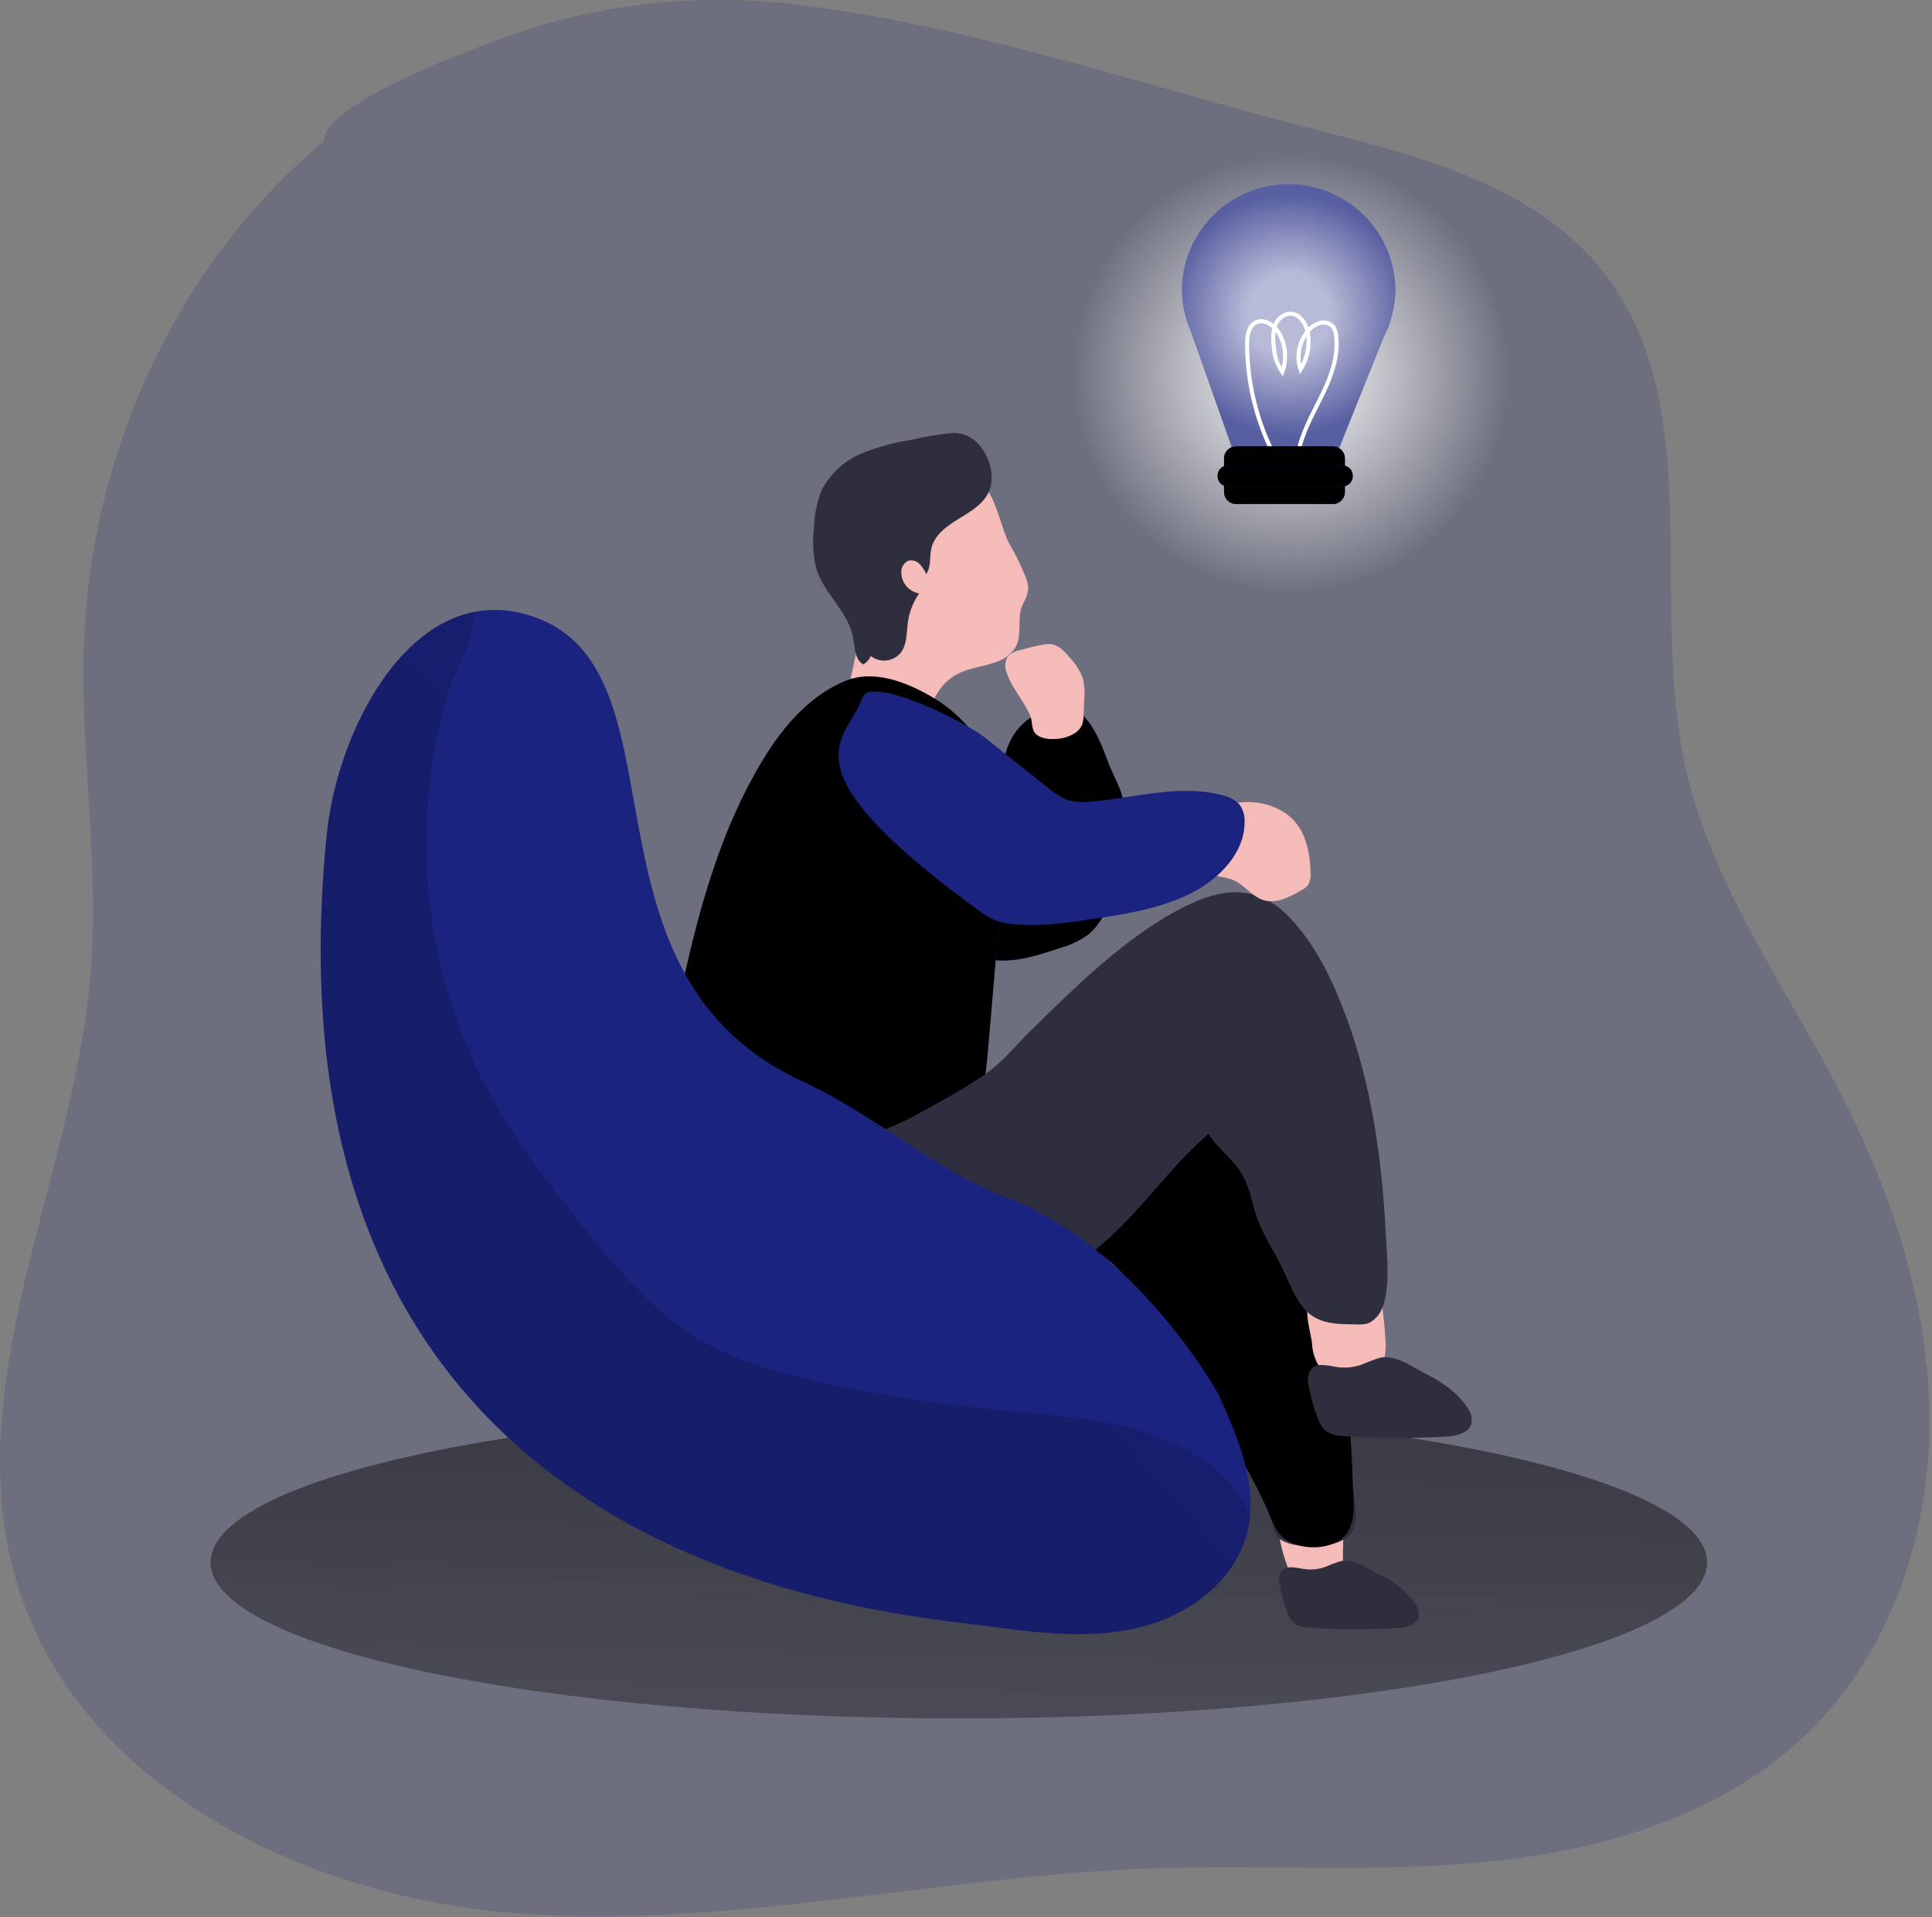 <svg width="375" height="372" viewBox="0 0 375 372" fill="none" xmlns="http://www.w3.org/2000/svg">
<rect x="0" y="0" width="375" height="372" fill="#808080" stroke="none"/>
<g clip-path="url(#clip0)">
<path opacity="0.18" d="M62.79 27.47C34.62 50.97 17.95 87.1 16.34 123.74C15.4 145.32 19.34 166.94 17.63 188.47C14.42 228.47 -8.13 268.14 3.11 306.63C14.66 346.18 58.55 367.97 99.63 371.23C140.71 374.49 181.58 364.13 222.75 362.59C245.17 361.74 267.7 363.52 290.01 361.16C312.32 358.8 335.07 351.78 351.09 336.08C367.11 320.38 374.58 297.75 374.5 275.51C374.42 253.27 367.26 231.51 357.07 211.78C346.35 190.98 332.07 171.47 327.07 148.6C320.07 116.39 331.53 78.48 311.07 52.6C298.39 36.6 277.14 30.67 257.34 25.66C224.42 17.35 190.74 5.62 157.02 1.19C140.105 -1.201 122.879 -0.075 106.42 4.5C100.13 6.27 62.79 18.99 62.79 27.47Z" fill="#1A237E"/>
<path d="M250.59 135.68C285.467 135.68 313.74 107.407 313.74 72.53C313.74 37.653 285.467 9.38 250.59 9.38C215.713 9.38 187.44 37.653 187.44 72.53C187.44 107.407 215.713 135.68 250.59 135.68Z" fill="url(#paint0_radial)"/>
<path d="M186.11 333.47C266.318 333.47 331.34 319.909 331.34 303.18C331.34 286.451 266.318 272.89 186.11 272.89C105.902 272.89 40.88 286.451 40.88 303.18C40.88 319.909 105.902 333.47 186.11 333.47Z" fill="url(#paint1_linear)"/>
<path d="M250.21 304.89C250.499 305.876 251.036 306.771 251.77 307.49C252.476 308.027 253.31 308.372 254.19 308.49C257.19 309.01 261.19 305.94 260.8 304.29C260.41 302.64 260.98 296.86 260.68 295.19C260.611 294.442 260.415 293.712 260.1 293.03C259.2 291.48 257.05 291.31 255.27 291.48C252.9 291.72 249.21 292.48 248.48 295.1C247.72 297.92 249.25 302.27 250.21 304.89Z" fill="#F5BBB9"/>
<path d="M155.64 138.76C152.3 141.24 151.28 145.99 152.21 150.05C153.14 154.11 155.66 157.61 158.32 160.81C165.158 169.051 173.258 176.155 182.32 181.86C185.62 183.93 189.16 185.86 193.04 186.29C197.4 186.77 201.73 185.29 205.88 183.91C207.827 183.367 209.662 182.483 211.3 181.3C212.925 179.84 214.177 178.013 214.95 175.97C217.014 171.029 218.134 165.744 218.25 160.39C218.51 153.34 217.04 153.23 214.58 146.62C212.74 141.62 209.75 135.8 204.64 137.21C190.96 140.97 194.95 155.61 194.96 162.26C190.45 156.95 182.07 149.32 176.83 144.73C172.51 140.9 161.42 134.48 155.64 138.76Z" fill="#1A237E"/>
<path d="M155.64 138.76C152.3 141.24 151.28 145.99 152.21 150.05C153.14 154.11 155.66 157.61 158.32 160.81C165.158 169.051 173.258 176.155 182.32 181.86C185.62 183.93 189.16 185.86 193.04 186.29C197.4 186.77 201.73 185.29 205.88 183.91C207.827 183.367 209.662 182.483 211.3 181.3C212.925 179.84 214.177 178.013 214.95 175.97C217.014 171.029 218.134 165.744 218.25 160.39C218.51 153.34 217.04 153.23 214.58 146.62C212.74 141.62 209.75 135.8 204.64 137.21C190.96 140.97 194.95 155.61 194.96 162.26C190.45 156.95 182.07 149.32 176.83 144.73C172.51 140.9 161.42 134.48 155.64 138.76Z" fill="url(#paint2_linear)"/>
<path d="M198.57 117.21C197.27 119.68 198.48 122.9 197.23 125.39C196.48 126.71 195.291 127.725 193.87 128.26C191.39 129.32 188.57 129.47 186.15 130.64C184.005 131.681 182.303 133.454 181.35 135.64C180.42 137.84 180.22 140.48 178.48 142.12C176.39 144.12 173.05 143.71 170.28 142.93C168.38 142.4 166.36 141.62 165.34 139.93C164.756 138.802 164.49 137.537 164.57 136.27C164.57 133.21 165.48 130.22 166.07 127.22C166.92 122.91 167.21 118.5 168.22 114.22C169.23 109.94 171.06 105.7 174.38 102.82C177.7 99.94 184.99 92.51 189.18 93.24C193.18 93.95 194.08 102.86 196.32 106.24C197.075 107.527 197.743 108.863 198.32 110.24C199.73 113.2 200.1 114.32 198.57 117.21Z" fill="#F5BBB9"/>
<path d="M192.17 94.79C191.35 97.45 188.74 99.07 186.36 100.51C183.98 101.95 181.41 103.68 180.78 106.39C180.38 108.05 180.78 109.93 179.78 111.39C179.458 110.648 179.004 109.97 178.44 109.39C178.151 109.106 177.789 108.905 177.395 108.81C177 108.715 176.587 108.729 176.2 108.85C175.8 109.064 175.469 109.387 175.246 109.782C175.023 110.177 174.917 110.627 174.94 111.08C174.951 112.057 175.302 112.999 175.934 113.744C176.566 114.489 177.438 114.99 178.4 115.16C177.247 116.828 176.501 118.742 176.22 120.75C175.93 122.83 176.08 125.14 174.76 126.75C174.056 127.559 173.068 128.067 172 128.169C170.932 128.272 169.865 127.961 169.02 127.3C168.723 127.98 168.224 128.553 167.59 128.94C165.9 128.06 165.94 125.71 165.59 123.84C164.76 118.84 160.06 115.35 158.5 110.53C157.818 107.921 157.645 105.205 157.99 102.53C158.039 99.979 158.551 97.458 159.5 95.09C161.185 91.845 163.977 89.312 167.37 87.95C170.433 86.709 173.632 85.837 176.9 85.35C179.586 84.703 182.317 84.258 185.07 84.02C190.15 83.86 193.54 90.35 192.17 94.79Z" fill="#2E2E3F"/>
<path d="M238.54 204.86C239.543 204.849 240.54 205.008 241.49 205.33C242.352 205.72 243.132 206.27 243.79 206.95C251.43 214.11 253.74 225.14 255.66 235.43C258.89 252.69 262.12 270.03 262.56 287.58C262.65 291.04 264.05 294.19 262.43 297.24C260.81 300.29 253.38 300.59 250.11 299.47C246.84 298.35 247.65 297.04 246.33 293.81C243.64 287.27 239.84 281.27 236.07 275.27L222.29 253.44C220.09 249.96 217.8 246.38 214.43 244C209.69 240.66 203.59 240.21 197.89 239.16C192.19 238.11 186.02 235.88 183.4 230.71C178.71 221.42 184.93 208.78 194.91 207.6C209.47 205.85 223.84 204.27 238.54 204.86Z" fill="#2E2E3F"/>
<path d="M238.54 204.86C239.543 204.849 240.54 205.008 241.49 205.33C242.352 205.72 243.132 206.27 243.79 206.95C251.43 214.11 253.74 225.14 255.66 235.43C258.89 252.69 262.12 270.03 262.56 287.58C262.65 291.04 263.31 294.04 261.69 297.1C260.07 300.16 255.02 300.88 251.74 299.77C248.46 298.66 247.65 297.04 246.33 293.77C243.64 287.27 239.84 281.27 236.07 275.27L222.29 253.44C220.09 249.96 217.8 246.38 214.43 244C209.69 240.66 203.59 240.21 197.89 239.16C192.19 238.11 186.02 235.88 183.4 230.71C178.71 221.42 184.93 208.78 194.91 207.6C209.47 205.85 223.84 204.27 238.54 204.86Z" fill="url(#paint3_linear)"/>
<path d="M254.72 261.48C254.869 262.573 255.208 263.633 255.72 264.61C257.11 266.98 260.09 267.96 262.85 268.01C264.031 268.092 265.213 267.854 266.27 267.32C266.877 266.929 267.4 266.422 267.81 265.828C268.22 265.235 268.509 264.566 268.66 263.86C268.962 262.451 269.039 261.003 268.89 259.57C268.71 256.488 268.33 253.422 267.75 250.39C267.699 249.934 267.53 249.5 267.26 249.13C266.61 248.38 265.41 248.61 264.46 248.9C262.08 249.62 256.23 250.22 254.54 252.07C252.64 254.18 254.72 258.98 254.72 261.48Z" fill="#F5BBB9"/>
<path d="M267.85 263.48C266.629 263.862 265.43 264.312 264.26 264.83C262.706 265.368 261.045 265.519 259.42 265.27C257.67 264.99 255.53 264.38 254.42 265.75C254.128 266.227 253.941 266.761 253.872 267.317C253.803 267.872 253.854 268.436 254.02 268.97C254.413 271.092 254.999 273.174 255.77 275.19C256.001 275.917 256.364 276.594 256.84 277.19C258.03 278.52 260.03 278.68 261.84 278.75C268.208 279.12 274.592 279.12 280.96 278.75C282.87 278.61 285.22 278.03 285.64 276.16C285.772 275.117 285.488 274.065 284.85 273.23C282.95 270.23 279.95 268.23 276.85 266.65C274.14 265.27 270.96 262.81 267.85 263.48Z" fill="#2E2E3F"/>
<path d="M260.23 302.95C259.185 303.274 258.16 303.658 257.16 304.1C255.833 304.553 254.415 304.677 253.03 304.46C251.54 304.22 249.71 303.7 248.74 304.87C248.49 305.278 248.331 305.734 248.272 306.208C248.214 306.682 248.257 307.164 248.4 307.62C248.739 309.427 249.238 311.201 249.89 312.92C250.092 313.531 250.404 314.101 250.81 314.6C251.81 315.73 253.53 315.87 255.05 315.93C260.489 316.245 265.941 316.245 271.38 315.93C273.01 315.81 275.01 315.31 275.38 313.72C275.439 313.28 275.41 312.832 275.295 312.403C275.18 311.974 274.981 311.572 274.71 311.22C272.976 308.767 270.613 306.826 267.87 305.6C265.6 304.46 262.88 302.37 260.23 302.95Z" fill="#2E2E3F"/>
<path d="M163.97 132.27C156.59 135.35 151.28 141.99 147.27 148.91C137.58 165.61 133.65 184.91 129.86 203.85C129.08 207.77 128.29 211.75 128.61 215.74C128.727 217.427 129.111 219.084 129.75 220.65C132.21 226.46 138.75 229.6 145.08 229.98C150.66 230.33 156.19 228.98 161.72 228.14C166.37 227.48 171.08 227.24 175.63 226.14C180.18 225.04 184.63 222.81 187.47 219.07C190.73 214.73 191.31 209 191.78 203.6L194.29 174.3C195.04 165.52 195.74 156.3 192.29 148.22C189.897 142.733 185.788 138.171 180.58 135.22C175.64 132.27 169.42 129.94 163.97 132.27Z" fill="#1A237E"/>
<path d="M194.29 174.2L193.78 180.14C193.113 187.933 192.447 195.72 191.78 203.5C191.43 207.5 191.03 211.6 189.55 215.23C189.024 216.562 188.324 217.82 187.47 218.97C184.66 222.71 180.18 224.9 175.63 226.04C171.08 227.18 166.36 227.43 161.72 228.04C156.18 228.83 150.66 230.23 145.08 229.88C138.79 229.5 132.2 226.36 129.74 220.55C129.109 218.982 128.728 217.326 128.61 215.64C128.29 211.64 129.08 207.64 129.86 203.75C133.65 184.82 137.58 165.51 147.27 148.81C151.27 141.89 156.59 135.25 163.98 132.17C169.43 129.89 175.64 132.24 180.6 135.07C185.809 138.02 189.919 142.582 192.31 148.07C195.74 156.27 195.04 165.42 194.29 174.2Z" fill="url(#paint4_linear)"/>
<path d="M194.09 171.65C193.99 174.48 193.88 177.31 193.78 180.14C193.113 187.933 192.447 195.72 191.78 203.5C191.43 207.5 191.03 211.6 189.55 215.23C186.89 217.86 182.81 218.73 179.05 219.41C178.846 219.509 178.619 219.55 178.393 219.529C178.167 219.507 177.952 219.423 177.77 219.286C177.589 219.15 177.45 218.966 177.367 218.755C177.283 218.543 177.26 218.313 177.3 218.09C176.52 208.88 179.72 199.82 180.3 190.59C180.712 183.958 179.777 177.311 177.55 171.05C176.3 167.53 168.76 157.31 177.28 157.69C179.072 157.9 180.787 158.538 182.28 159.55C185.92 161.723 189.279 164.336 192.28 167.33C192.945 167.911 193.468 168.636 193.81 169.45C194.039 170.16 194.134 170.906 194.09 171.65Z" fill="url(#paint5_linear)"/>
<path d="M195.42 130.58C195.2 130.081 195.099 129.537 195.125 128.992C195.151 128.447 195.303 127.916 195.57 127.44C196.183 126.775 196.999 126.332 197.89 126.18C199.26 125.79 200.65 125.45 202.05 125.18C202.669 125.013 203.311 124.949 203.95 124.99C205.48 125.16 206.63 126.42 207.62 127.58C208.693 128.691 209.542 129.998 210.12 131.43C210.485 132.808 210.597 134.242 210.45 135.66L210.32 138.89C210.323 139.485 210.229 140.076 210.04 140.64C209.77 141.26 209.33 141.791 208.77 142.17C207.735 142.861 206.54 143.274 205.3 143.37C203.89 143.52 201.72 143.42 200.8 142.13C200.2 141.3 200.39 139.91 199.98 138.94C198.76 135.99 196.42 133.62 195.42 130.58Z" fill="#F5BBB9"/>
<path d="M131.81 223.92H131.42L131.64 222.56C130 236.69 134.71 253.63 149.8 257.85C162.8 261.48 175.27 261.57 187.8 257.4C197.97 254.03 207.61 247.26 215.5 240.03C222.31 233.79 227.57 226.03 234.56 220.03C236.19 222.59 238.56 224.35 240.35 226.78C242.58 229.78 242.83 233.1 244.04 236.48C245.32 240.08 247.6 243.17 249.15 246.64C252.3 253.64 253.64 256.96 261.68 256.97C264.36 256.97 265.54 257.45 267.33 255.44C270.25 252.15 269.14 242.89 268.95 238.96C268.26 225.08 266.19 210.51 261.34 197.44C258.66 190.23 255.34 183.13 249.9 177.62C242.57 170.24 234.31 173.2 226.39 177.87C216.74 183.57 208.13 192.09 200.11 199.96C196.79 203.21 194.69 206.13 190.71 208.8C186.3 211.8 182 214.08 177.31 216.62C164.05 223.8 146.42 223.92 131.81 223.92Z" fill="#2E2E3F"/>
<path d="M242.64 293.89C242.526 295.242 242.288 296.581 241.93 297.89C239.36 307.24 230.3 313.67 220.86 315.89C211.42 318.11 201.55 316.89 191.94 315.6C170.47 312.71 49.06 304.34 63.42 161.91C65.14 144.75 75.63 122.06 91.94 118.77C95.046 118.152 98.251 118.237 101.32 119.02C135.4 127.45 108.98 188.33 155.76 209.84C169.66 216.23 181.26 226.93 195.53 232.43C221.01 242.28 236.53 270.61 236.53 270.61C239.87 277.98 243.28 286.01 242.64 293.89Z" fill="#1A237E"/>
<path d="M250.3 158.42C253.4 161 254.3 165.37 254.38 169.42C254.474 170.262 254.28 171.112 253.83 171.83C253.503 172.191 253.114 172.489 252.68 172.71C250.37 174.07 247.68 175.47 245.14 174.64C242.91 173.91 241.49 171.64 239.32 170.75C237.53 170.01 235.32 170.22 233.88 168.89C233.275 168.269 232.858 167.489 232.68 166.64C230.01 155.85 243.48 152.76 250.3 158.42Z" fill="#F5BBB9"/>
<path d="M203.56 152.98C204.64 153.935 205.874 154.699 207.21 155.24C208.654 155.642 210.163 155.751 211.65 155.56C220.28 154.88 229.08 152.04 237.42 154.37C238.626 154.616 239.728 155.223 240.58 156.11C241.289 157.097 241.642 158.296 241.58 159.51C241.58 165.51 236.7 170.51 231.32 173.26C225.13 176.4 218.12 177.45 211.25 178.46C206.59 179.14 201.88 179.82 197.18 179.38C195.028 179.312 192.934 178.674 191.11 177.53C150.46 148.15 164.63 143.78 167.39 135.38C168.83 130.99 186.96 139.8 191.18 143.15C195.4 146.5 199.42 149.7 203.56 152.98Z" fill="#1A237E"/>
<path d="M242.64 293.89C242.526 295.242 242.288 296.581 241.93 297.89C239.36 307.24 230.3 313.67 220.86 315.89C211.42 318.11 201.55 316.89 191.94 315.6C170.47 312.71 49.06 304.34 63.42 161.91C65.14 144.75 75.63 122.06 91.94 118.77C92.71 123.27 88.75 128.66 87.25 133.51C82.45 149.25 81.48 165.909 84.42 182.1C86.072 191.325 89.029 200.268 93.2 208.66C98.91 220.07 106.74 230.28 114.86 240.13C120.96 247.53 127.4 254.89 135.62 259.82C143.05 264.28 151.62 266.54 160.06 268.36C171.265 270.772 182.601 272.529 194.01 273.62C209.38 275.09 226.31 275.95 237.52 286.62C239.726 288.65 241.472 291.129 242.64 293.89Z" fill="url(#paint6_linear)"/>
<path d="M270.84 56.01C270.85 59.347 270.043 62.636 268.49 65.59L259.97 86.86H239.11L231.19 64.41C230.009 61.767 229.402 58.904 229.41 56.01C229.529 50.595 231.764 45.442 235.636 41.654C239.507 37.866 244.709 35.745 250.125 35.745C255.541 35.745 260.743 37.866 264.614 41.654C268.486 45.442 270.721 50.595 270.84 56.01Z" fill="#1A237E"/>
<path opacity="0.69" d="M270.84 56.01C270.85 59.347 270.043 62.636 268.49 65.59L259.97 86.86H239.11L231.19 64.41C230.009 61.767 229.402 58.904 229.41 56.01C229.529 50.595 231.764 45.442 235.636 41.654C239.507 37.866 244.709 35.745 250.125 35.745C255.541 35.745 260.743 37.866 264.614 41.654C268.486 45.442 270.721 50.595 270.84 56.01Z" fill="url(#paint7_radial)"/>
<path d="M246.74 87.2C243.694 80.843 242.096 73.889 242.06 66.84C242.06 65.26 242.28 63.4 243.67 62.63C245.36 61.69 247.45 63.16 248.38 64.86C248.973 65.977 249.324 67.206 249.41 68.467C249.496 69.728 249.315 70.993 248.88 72.18C247.881 70.697 247.313 68.966 247.24 67.18C247.023 65.869 247.105 64.525 247.48 63.25C247.678 62.617 248.055 62.054 248.566 61.632C249.078 61.209 249.701 60.945 250.36 60.87C252.36 60.8 253.72 63.08 253.94 65.1C254.196 67.407 253.664 69.734 252.43 71.7C252.003 70.4 251.926 69.01 252.207 67.67C252.488 66.331 253.117 65.089 254.03 64.07C254.633 63.359 255.445 62.855 256.35 62.63C256.802 62.526 257.274 62.553 257.711 62.707C258.148 62.861 258.533 63.136 258.82 63.5C259.101 63.947 259.273 64.454 259.32 64.98C259.85 68.8 258.53 72.64 256.87 76.13C255.21 79.62 253.21 82.97 252.24 86.71" stroke="white" stroke-width="0.79" stroke-miterlimit="10"/>
<path d="M258.7 86.62H239.93C238.638 86.62 237.59 87.668 237.59 88.96V95.47C237.59 96.762 238.638 97.81 239.93 97.81H258.7C259.992 97.81 261.04 96.762 261.04 95.47V88.96C261.04 87.668 259.992 86.62 258.7 86.62Z" fill="#1A237E"/>
<path d="M258.7 86.62H239.93C238.638 86.62 237.59 87.668 237.59 88.96V95.47C237.59 96.762 238.638 97.81 239.93 97.81H258.7C259.992 97.81 261.04 96.762 261.04 95.47V88.96C261.04 87.668 259.992 86.62 258.7 86.62Z" fill="url(#paint8_linear)"/>
<path d="M260.6 90.33H238.3C237.218 90.33 236.34 91.207 236.34 92.29V92.43C236.34 93.513 237.218 94.39 238.3 94.39H260.6C261.682 94.39 262.56 93.513 262.56 92.43V92.29C262.56 91.207 261.682 90.33 260.6 90.33Z" fill="#1A237E"/>
<path d="M260.6 90.33H238.3C237.218 90.33 236.34 91.207 236.34 92.29V92.43C236.34 93.513 237.218 94.39 238.3 94.39H260.6C261.682 94.39 262.56 93.513 262.56 92.43V92.29C262.56 91.207 261.682 90.33 260.6 90.33Z" fill="url(#paint9_linear)"/>
</g>
<defs>
<radialGradient id="paint0_radial" cx="0" cy="0" r="1" gradientUnits="userSpaceOnUse" gradientTransform="translate(250.59 72.53) scale(42.55)">
<stop stop-color="white"/>
<stop offset="1" stop-color="white" stop-opacity="0"/>
</radialGradient>
<linearGradient id="paint1_linear" x1="188.74" y1="149" x2="183.4" y2="461.74" gradientUnits="userSpaceOnUse">
<stop offset="0.01"/>
<stop offset="0.13" stop-opacity="0.69"/>
<stop offset="1" stop-opacity="0"/>
</linearGradient>
<linearGradient id="paint2_linear" x1="14595.3" y1="8653.74" x2="16750.6" y2="9841.41" gradientUnits="userSpaceOnUse">
<stop offset="0.01"/>
<stop offset="0.13" stop-opacity="0.69"/>
<stop offset="1" stop-opacity="0"/>
</linearGradient>
<linearGradient id="paint3_linear" x1="20855.9" y1="23538.3" x2="24986.6" y2="31371.1" gradientUnits="userSpaceOnUse">
<stop offset="0.01"/>
<stop offset="0.13" stop-opacity="0.69"/>
<stop offset="1" stop-opacity="0"/>
</linearGradient>
<linearGradient id="paint4_linear" x1="10935.4" y1="21888.8" x2="15517.8" y2="20347.8" gradientUnits="userSpaceOnUse">
<stop offset="0.01"/>
<stop offset="0.13" stop-opacity="0.69"/>
<stop offset="1" stop-opacity="0"/>
</linearGradient>
<linearGradient id="paint5_linear" x1="5892.88" y1="13392.1" x2="3939.45" y2="13318.4" gradientUnits="userSpaceOnUse">
<stop offset="0.01"/>
<stop offset="0.13" stop-opacity="0.69"/>
<stop offset="1" stop-opacity="0"/>
</linearGradient>
<linearGradient id="paint6_linear" x1="19319.6" y1="64484.8" x2="45482.3" y2="40562.4" gradientUnits="userSpaceOnUse">
<stop offset="0.01"/>
<stop offset="0.13" stop-opacity="0.69"/>
<stop offset="1" stop-opacity="0"/>
</linearGradient>
<radialGradient id="paint7_radial" cx="0" cy="0" r="1" gradientUnits="userSpaceOnUse" gradientTransform="translate(250.13 61.08) scale(23.39)">
<stop offset="0.34" stop-color="white"/>
<stop offset="1" stop-color="white" stop-opacity="0.39"/>
</radialGradient>
<linearGradient id="paint8_linear" x1="5809.08" y1="1118.56" x2="6358.75" y2="1118.56" gradientUnits="userSpaceOnUse">
<stop offset="0.01"/>
<stop offset="0.13" stop-opacity="0.69"/>
<stop offset="1" stop-opacity="0"/>
</linearGradient>
<linearGradient id="paint9_linear" x1="6433.18" y1="465.311" x2="7120.66" y2="465.311" gradientUnits="userSpaceOnUse">
<stop offset="0.01"/>
<stop offset="0.13" stop-opacity="0.69"/>
<stop offset="1" stop-opacity="0"/>
</linearGradient>
<clipPath id="clip0">
<rect width="374.51" height="371.86" fill="white"/>
</clipPath>
</defs>
</svg>
